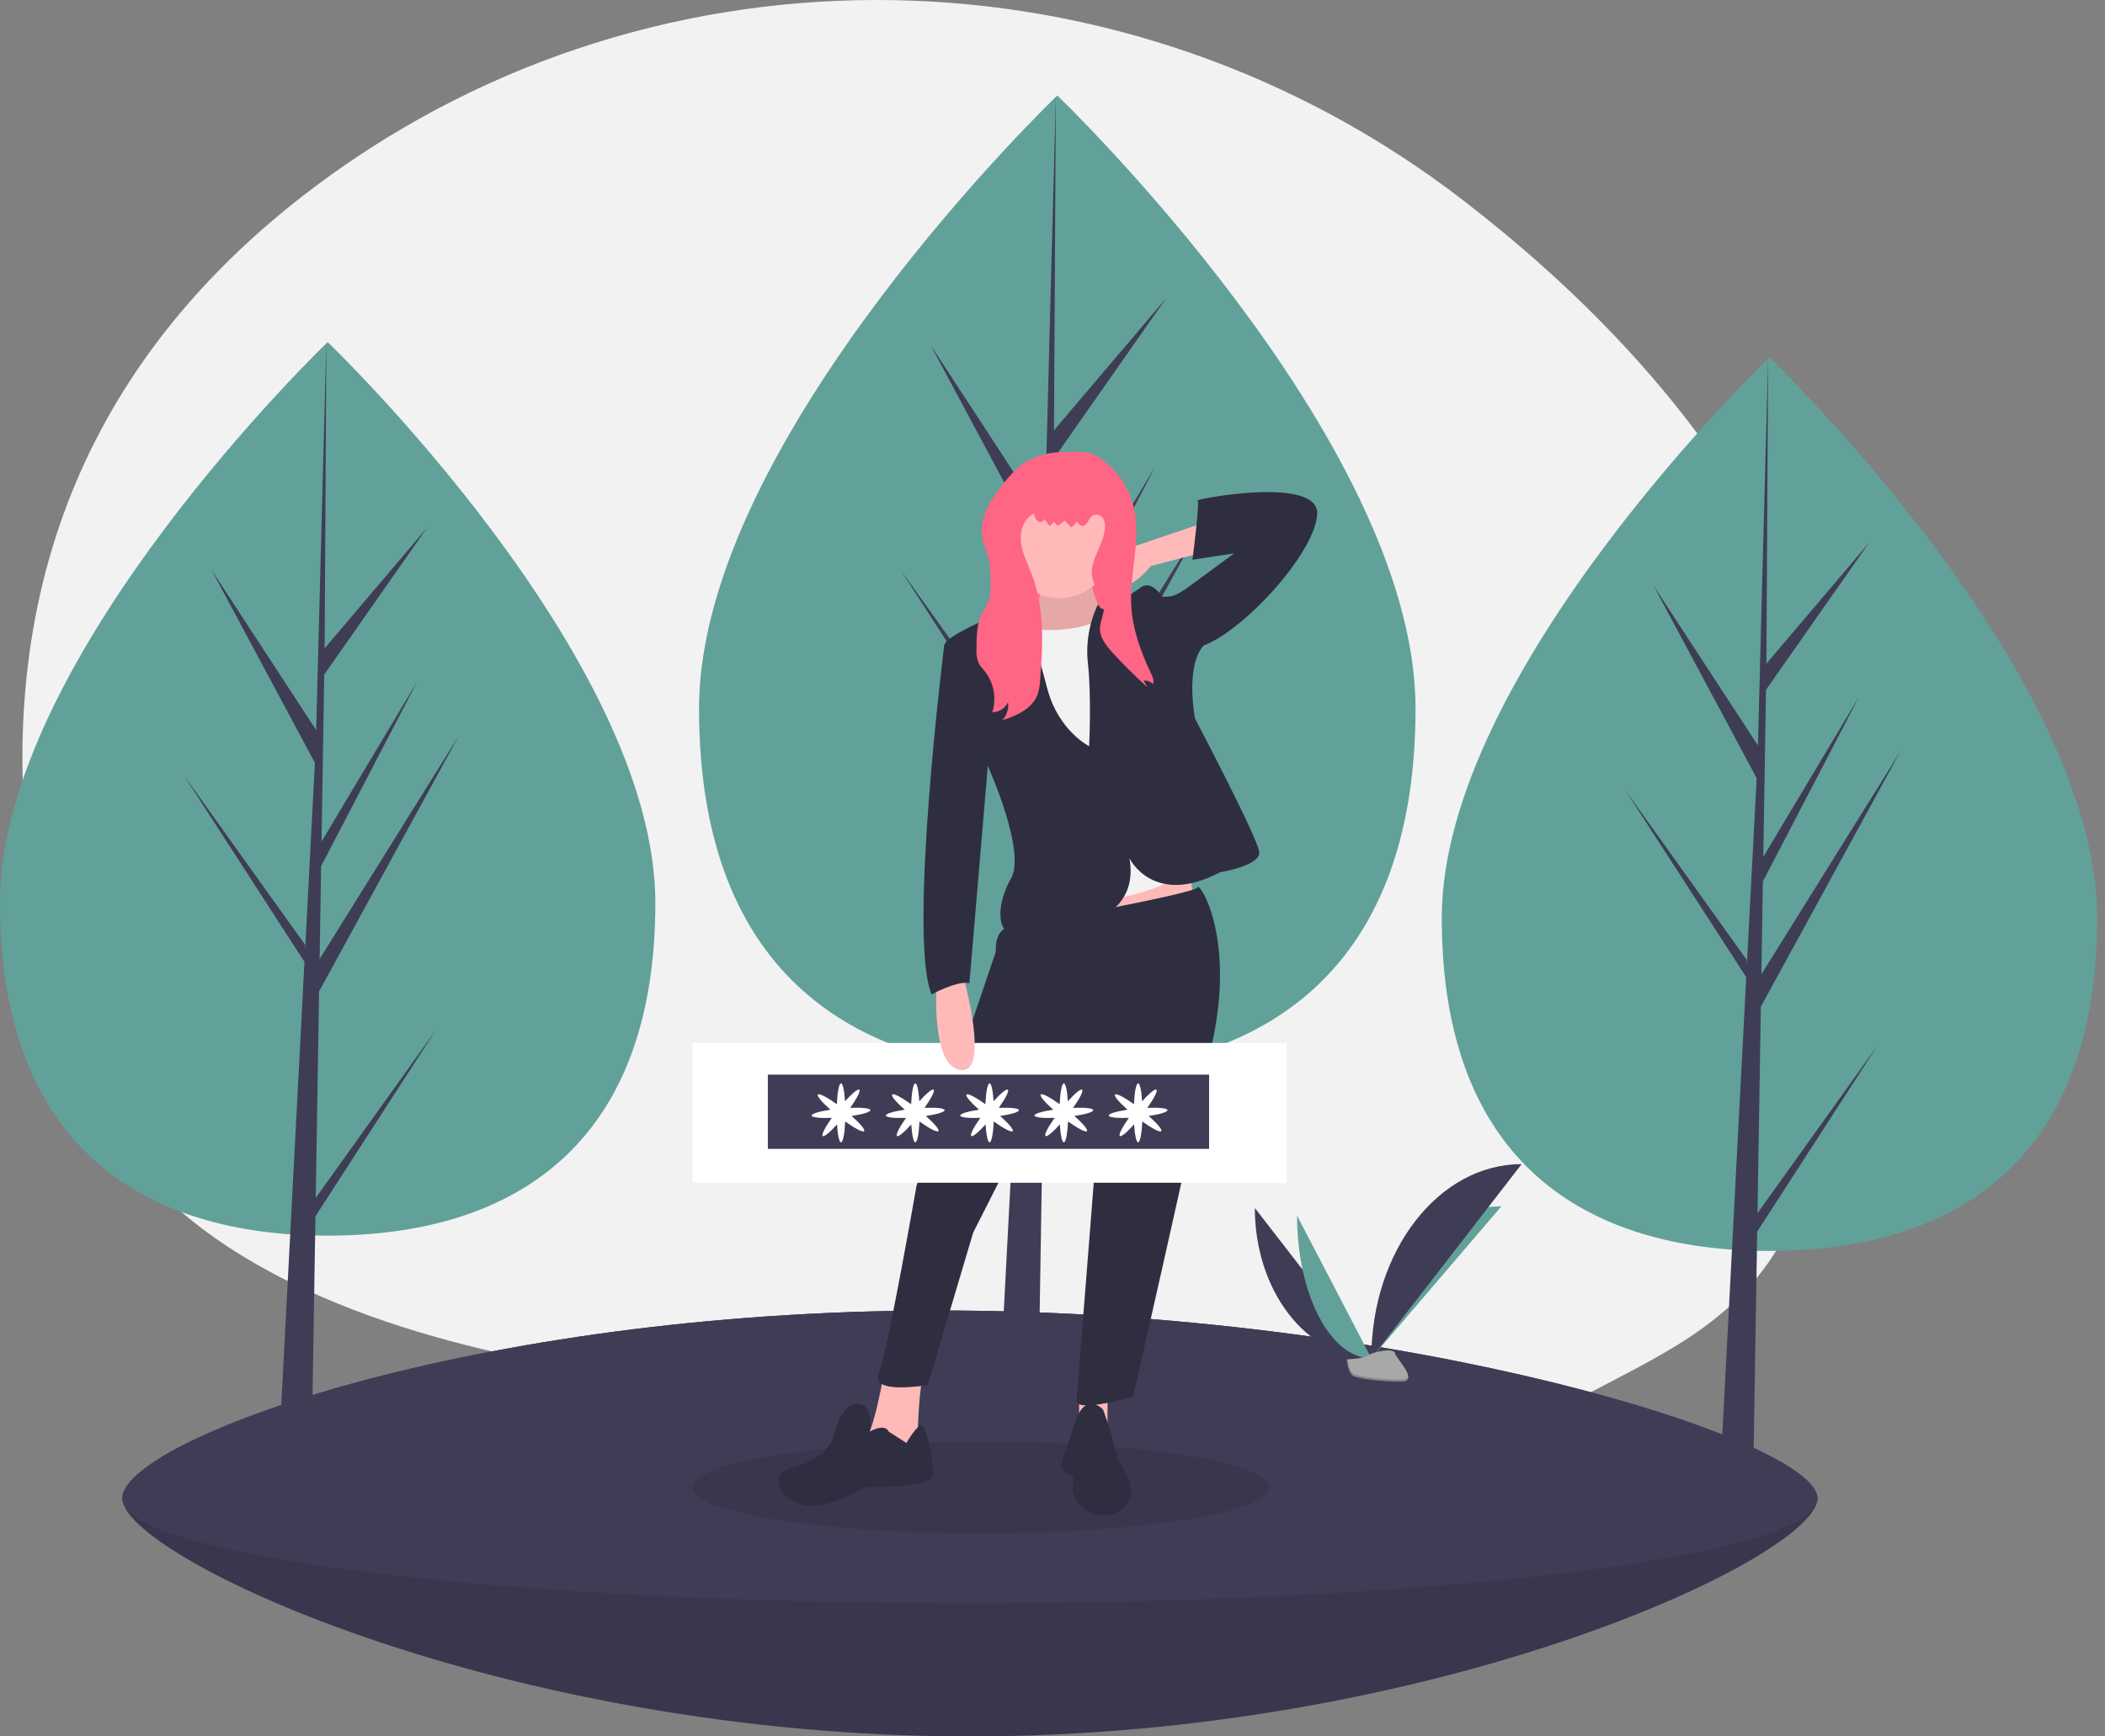 <svg width="160" height="132" viewBox="0 0 160 132" fill="none" xmlns="http://www.w3.org/2000/svg">
<rect x="0" y="0" width="160" height="132" fill="#808080" stroke="none"/>
<g clip-path="url(#clip0)">
<path d="M140.938 75.456C140.063 82.953 138.245 88.972 135.749 93.772C132.428 100.168 126.748 102.745 121.674 105.442C120.208 106.22 118.683 106.882 117.114 107.424C107.881 110.629 97.546 109.779 89.429 108.087C83.735 106.899 77.955 106.168 72.145 105.902C70.488 105.827 68.829 105.79 67.169 105.791C64.609 105.794 18.507 106.669 7.283 83.944C4.512 78.339 2.612 71.491 1.93 63.144C-0.001 39.547 10.612 24.048 24.302 13.918C50.2 -5.245 85.698 -4.441 111.213 15.226C128.209 28.327 144.123 48.154 140.938 75.456Z" fill="#F2F2F2"/>
<path d="M49.812 68.624C49.812 87.382 38.662 93.931 24.906 93.931C11.151 93.931 0 87.382 0 68.624C0 49.867 24.906 26.005 24.906 26.005C24.906 26.005 49.812 49.867 49.812 68.624Z" fill="#61A199"/>
<path d="M23.999 91.062L24.254 75.364L34.869 55.943L24.294 72.901L24.408 65.843L31.724 51.792L24.439 63.975L24.645 51.28L32.479 40.093L24.677 49.283L24.806 26.005L23.996 56.821L24.063 55.55L16.098 43.358L23.935 57.99L23.193 72.169L23.171 71.792L13.988 58.962L23.143 73.122L23.05 74.895L23.034 74.921L23.041 75.067L21.158 111.039H23.674L23.976 92.459L33.108 78.333L23.999 91.062Z" fill="#3F3D56"/>
<path d="M159.4 69.787C159.4 88.544 148.249 95.094 134.494 95.094C120.739 95.094 109.588 88.544 109.588 69.787C109.588 51.03 134.494 27.167 134.494 27.167C134.494 27.167 159.4 51.03 159.4 69.787Z" fill="#61A199"/>
<path d="M133.587 92.224L133.842 76.526L144.457 57.105L133.882 74.064L133.996 67.005L141.312 52.954L134.027 65.137L134.233 52.442L142.067 41.256L134.265 50.446L134.394 27.168L133.584 57.984L133.651 56.712L125.685 44.52L133.523 59.153L132.781 73.331L132.759 72.955L123.576 60.124L132.731 74.284L132.638 76.057L132.621 76.084L132.629 76.23L130.746 112.201H133.262L133.564 93.621L142.696 79.496L133.587 92.224Z" fill="#3F3D56"/>
<path d="M107.594 53.856C107.594 74.364 95.403 81.525 80.364 81.525C65.325 81.525 53.133 74.364 53.133 53.856C53.133 33.348 80.364 7.259 80.364 7.259C80.364 7.259 107.594 33.348 107.594 53.856Z" fill="#61A199"/>
<path d="M79.372 78.388L79.651 61.224L91.258 39.991L79.695 58.532L79.82 50.815L87.819 35.453L79.853 48.773L80.079 34.893L88.645 22.662L80.114 32.71L80.255 7.259L79.37 40.952L79.443 39.562L70.734 26.231L79.303 42.23L78.492 57.731L78.468 57.32L68.428 43.292L78.437 58.773L78.335 60.712L78.317 60.741L78.326 60.9L76.267 100.229H79.017L79.347 79.915L89.332 64.471L79.372 78.388Z" fill="#3F3D56"/>
<path d="M138.146 113.901C138.146 118.303 109.303 132 73.722 132C38.142 132 9.298 118.303 9.298 113.901C9.298 109.5 35.817 99.622 71.397 99.622C106.978 99.622 138.146 109.5 138.146 113.901Z" fill="#3F3D56"/>
<path opacity="0.1" d="M138.146 113.901C138.146 118.303 109.303 132 73.722 132C38.142 132 9.298 118.303 9.298 113.901C9.298 109.5 35.817 99.622 71.397 99.622C106.978 99.622 138.146 109.5 138.146 113.901Z" fill="black"/>
<path d="M138.146 113.901C138.146 118.303 109.303 121.871 73.722 121.871C38.142 121.871 9.298 118.303 9.298 113.901C9.298 109.5 35.817 99.622 71.397 99.622C106.978 99.622 138.146 109.5 138.146 113.901Z" fill="#3F3D56"/>
<path d="M95.379 91.831C95.379 98.146 99.34 103.255 104.236 103.255L95.379 91.831Z" fill="#3F3D56"/>
<path d="M104.235 103.255C104.235 96.87 108.656 91.703 114.119 91.703L104.235 103.255Z" fill="#61A199"/>
<path d="M98.588 92.404C98.588 98.402 101.114 103.255 104.236 103.255L98.588 92.404Z" fill="#61A199"/>
<path d="M104.235 103.255C104.235 95.096 109.345 88.494 115.659 88.494L104.235 103.255Z" fill="#3F3D56"/>
<path d="M102.372 103.336C102.372 103.336 103.628 103.297 104.007 103.028C104.385 102.758 105.939 102.436 106.033 102.868C106.127 103.301 107.92 105.019 106.502 105.03C105.084 105.041 103.207 104.809 102.829 104.579C102.452 104.349 102.372 103.336 102.372 103.336Z" fill="#A8A8A8"/>
<path opacity="0.2" d="M106.527 104.879C105.109 104.891 103.233 104.659 102.855 104.428C102.567 104.253 102.452 103.624 102.414 103.334C102.387 103.335 102.372 103.336 102.372 103.336C102.372 103.336 102.452 104.349 102.829 104.579C103.207 104.809 105.084 105.041 106.502 105.03C106.912 105.027 107.053 104.881 107.045 104.665C106.988 104.796 106.832 104.877 106.527 104.879Z" fill="black"/>
<path opacity="0.1" d="M74.553 116.558C86.658 116.558 96.471 114.997 96.471 113.071C96.471 111.145 86.658 109.584 74.553 109.584C62.449 109.584 52.636 111.145 52.636 113.071C52.636 114.997 62.449 116.558 74.553 116.558Z" fill="black"/>
<path d="M84.183 105.267H82.024V110.249H84.183V105.267Z" fill="#FFB9B9"/>
<path d="M84.349 38.02H76.047V52.964H84.349V38.02Z" fill="#FF6584"/>
<path d="M90.446 66.302L90.734 68.601L83.167 70.9L82.209 66.686L90.446 66.302Z" fill="#FFB9B9"/>
<path d="M79.24 44.177C79.24 44.177 79.048 45.901 78.665 45.901C78.282 45.901 76.941 46.572 76.941 46.572L76.558 48.391L79.24 50.02L83.645 49.541L84.891 47.625L83.645 46.38C83.645 46.38 82.592 44.081 82.975 43.602C83.358 43.123 79.24 44.177 79.24 44.177Z" fill="#FFB9B9"/>
<path opacity="0.1" d="M79.24 44.177C79.24 44.177 79.048 45.901 78.665 45.901C78.282 45.901 76.941 46.572 76.941 46.572L76.558 48.391L79.24 50.02L83.645 49.541L84.891 47.625L83.645 46.38C83.645 46.38 82.592 44.081 82.975 43.602C83.358 43.123 79.24 44.177 79.24 44.177Z" fill="black"/>
<path d="M67.267 103.849C67.267 103.849 66.405 109.596 65.351 109.979C64.297 110.362 69.374 111.033 69.374 111.033L69.757 108.925C69.757 108.925 69.853 105.094 70.236 104.519C70.619 103.945 67.267 103.849 67.267 103.849Z" fill="#FFB9B9"/>
<path d="M77.037 70.421C77.037 70.421 90.925 67.931 91.021 67.452C91.117 66.973 93.894 71.092 92.17 79.137C90.446 87.183 86.136 106.148 86.136 106.148C86.136 106.148 81.73 107.489 81.826 106.435C81.922 105.381 83.358 87.087 83.358 87.087L82.401 79.329L80.772 80.287L73.972 93.696L70.524 105.286C70.524 105.286 66.118 106.052 66.788 104.424C67.459 102.795 69.662 90.152 69.662 90.152L75.696 72.337C75.696 72.337 75.504 70.421 77.037 70.421Z" fill="#2F2E41"/>
<path d="M80.533 45.47C82.754 45.47 84.555 43.669 84.555 41.447C84.555 39.225 82.754 37.424 80.533 37.424C78.311 37.424 76.51 39.225 76.51 41.447C76.51 43.669 78.311 45.47 80.533 45.47Z" fill="#FFB9B9"/>
<path d="M84.699 46.476C84.699 46.476 82.784 48.296 78.282 47.817C73.78 47.338 79.527 58.065 79.527 58.065L81.347 68.889C81.347 68.889 89.392 67.931 89.68 66.111C89.967 64.291 84.699 46.476 84.699 46.476Z" fill="#F2F2F2"/>
<path d="M82.783 56.724C82.783 56.724 80.485 55.575 79.623 52.414C78.761 49.253 77.994 45.997 77.515 46.093C77.111 46.173 73.361 47.62 72.145 48.587C71.921 48.766 71.783 48.928 71.769 49.062C71.673 49.924 75.217 58.544 75.217 58.544C75.217 58.544 77.994 64.77 76.845 66.781C75.696 68.793 75.6 71.379 77.707 71.187C79.814 70.996 86.806 70.613 85.848 65.249C85.848 65.249 87.668 68.984 92.745 66.303C92.745 66.303 95.81 65.824 95.714 64.77C95.618 63.717 90.829 54.617 90.829 54.617C90.829 54.617 90.063 50.594 91.5 49.062L88.243 45.231C88.243 45.231 87.477 44.081 86.71 44.656C85.944 45.231 84.22 46.188 83.933 46.284C83.645 46.38 83.457 45.94 83.457 45.94C82.793 47.328 82.527 48.873 82.688 50.403C82.975 52.893 82.783 56.724 82.783 56.724Z" fill="#2F2E41"/>
<path d="M67.555 108.83C67.555 108.83 67.341 108.159 66.107 108.83C66.107 108.83 66.501 106.722 65.16 106.722C63.819 106.722 63.341 109.213 63.341 109.213C63.341 109.213 62.957 110.841 60.371 111.511C57.785 112.182 59.797 114.481 61.617 114.481C63.436 114.481 65.831 113.044 65.831 113.044C65.831 113.044 70.811 113.14 70.907 112.182C71.003 111.224 70.428 108.351 70.045 108.351C69.662 108.351 68.896 109.692 68.896 109.692L67.555 108.83Z" fill="#2F2E41"/>
<path d="M83.838 107.144C83.838 107.144 82.497 105.707 81.731 108.102C80.964 110.496 80.39 111.454 80.868 111.837C81.347 112.22 81.731 112.029 81.539 112.795C81.347 113.561 82.114 115.19 83.838 115.19C85.562 115.19 86.041 113.944 85.945 113.082C85.849 112.22 85.083 111.167 85.083 111.167L84.317 108.485L83.838 107.144Z" fill="#2F2E41"/>
<path d="M91.403 39.771L86.327 41.495C86.327 41.495 81.729 44.177 83.741 44.752C85.752 45.326 87.476 43.028 87.476 43.028L91.882 41.878L91.403 39.771Z" fill="#FFB9B9"/>
<path d="M77.796 35.226C77.193 35.639 76.713 36.205 76.257 36.776C75.33 37.935 74.422 39.32 74.65 40.786C74.737 41.344 74.984 41.862 75.124 42.408C75.312 43.146 75.3 43.917 75.286 44.678C75.297 45.001 75.257 45.324 75.167 45.635C75.033 45.938 74.875 46.23 74.695 46.508C74.234 47.367 74.223 48.388 74.222 49.363C74.2 49.691 74.245 50.021 74.354 50.331C74.48 50.624 74.714 50.854 74.909 51.107C75.231 51.535 75.446 52.033 75.536 52.561C75.625 53.089 75.587 53.631 75.425 54.141C75.675 54.142 75.92 54.072 76.131 53.938C76.343 53.805 76.512 53.614 76.618 53.388C76.652 53.631 76.631 53.878 76.557 54.112C76.484 54.346 76.359 54.561 76.193 54.742C77.289 54.416 78.465 53.866 78.865 52.795C78.982 52.431 79.049 52.052 79.062 51.67C79.275 48.982 79.396 46.194 78.432 43.676C78.124 42.87 77.704 42.09 77.601 41.234C77.497 40.377 77.813 39.388 78.6 39.034C78.618 39.253 78.716 39.458 78.874 39.611C79.049 39.741 79.373 39.66 79.376 39.442L79.756 39.971C79.902 39.899 80.026 39.791 80.117 39.656L80.378 39.975L80.932 39.572L81.413 40.091C81.598 39.985 81.746 39.824 81.835 39.631C81.939 39.786 82.067 39.956 82.252 39.972C82.656 40.009 82.739 39.368 83.091 39.169C83.222 39.111 83.368 39.102 83.504 39.144C83.641 39.185 83.757 39.274 83.834 39.394C83.979 39.641 84.032 39.932 83.983 40.214C83.837 41.532 82.714 42.733 83.047 44.016C83.234 44.737 83.865 45.315 83.913 46.059C83.951 46.653 83.602 47.215 83.607 47.811C83.613 48.509 84.095 49.101 84.566 49.617C85.404 50.533 86.285 51.408 87.211 52.239L86.925 51.738C87.059 51.728 87.193 51.746 87.319 51.792C87.444 51.839 87.558 51.912 87.653 52.006C87.736 51.718 87.599 51.419 87.471 51.149C86.701 49.532 86.079 47.81 85.986 46.021C85.857 43.535 86.751 41.01 86.184 38.586C85.859 37.229 85.099 36.015 84.021 35.128C83.497 34.696 83.1 34.438 82.421 34.391C81.663 34.325 80.9 34.331 80.142 34.408C79.306 34.488 78.501 34.769 77.796 35.226Z" fill="#FF6584"/>
<path d="M87.478 45.326C87.478 45.326 88.531 45.422 89.01 45.326C89.489 45.231 90.159 44.752 90.159 44.752L93.799 42.07L90.638 42.549C90.638 42.549 91.213 38.143 91.022 38.047C90.83 37.951 100.312 36.131 100.121 39.1C99.929 42.07 94.565 47.912 91.5 49.062L89.489 49.349L87.478 45.326Z" fill="#2F2E41"/>
<path d="M97.799 79.283H52.636V89.91H97.799V79.283Z" fill="white"/>
<path d="M91.904 81.691H58.363V87.336H91.904V81.691Z" fill="#3F3D56"/>
<path d="M66.158 84.39C66.144 84.245 65.504 84.181 64.625 84.217C65.134 83.5 65.429 82.928 65.315 82.838C65.208 82.753 64.767 83.12 64.231 83.717C64.18 82.916 64.063 82.355 63.926 82.355C63.776 82.355 63.65 83.023 63.608 83.941C62.862 83.404 62.26 83.09 62.167 83.207C62.078 83.319 62.481 83.792 63.122 84.359C62.276 84.484 61.68 84.661 61.694 84.804C61.707 84.948 62.347 85.013 63.226 84.977C62.717 85.693 62.422 86.265 62.536 86.356C62.644 86.441 63.084 86.073 63.62 85.476C63.671 86.277 63.788 86.838 63.926 86.838C64.075 86.838 64.202 86.17 64.243 85.252C64.989 85.789 65.592 86.104 65.684 85.986C65.773 85.874 65.37 85.401 64.729 84.835C65.575 84.709 66.171 84.532 66.158 84.39Z" fill="white"/>
<path d="M71.803 84.39C71.79 84.245 71.149 84.181 70.271 84.217C70.78 83.5 71.075 82.928 70.961 82.838C70.853 82.753 70.413 83.12 69.877 83.717C69.826 82.916 69.708 82.355 69.571 82.355C69.421 82.355 69.295 83.023 69.254 83.941C68.507 83.404 67.905 83.09 67.812 83.207C67.724 83.319 68.127 83.792 68.768 84.359C67.922 84.484 67.326 84.661 67.339 84.804C67.353 84.948 67.993 85.013 68.871 84.977C68.362 85.693 68.067 86.265 68.181 86.356C68.289 86.441 68.729 86.073 69.266 85.476C69.316 86.277 69.434 86.838 69.571 86.838C69.721 86.838 69.847 86.17 69.889 85.252C70.635 85.789 71.237 86.104 71.33 85.986C71.418 85.874 71.015 85.401 70.374 84.835C71.22 84.709 71.816 84.532 71.803 84.39Z" fill="white"/>
<path d="M77.449 84.39C77.435 84.245 76.795 84.181 75.916 84.217C76.425 83.5 76.72 82.928 76.606 82.838C76.499 82.753 76.058 83.12 75.522 83.717C75.471 82.916 75.354 82.355 75.217 82.355C75.067 82.355 74.941 83.023 74.899 83.941C74.153 83.404 73.55 83.09 73.458 83.207C73.369 83.319 73.772 83.792 74.413 84.359C73.567 84.484 72.971 84.661 72.985 84.804C72.998 84.948 73.638 85.013 74.517 84.977C74.008 85.693 73.713 86.265 73.827 86.356C73.935 86.441 74.375 86.073 74.911 85.476C74.962 86.277 75.079 86.838 75.217 86.838C75.366 86.838 75.493 86.17 75.534 85.252C76.28 85.789 76.883 86.104 76.975 85.986C77.064 85.874 76.661 85.401 76.02 84.835C76.866 84.709 77.462 84.532 77.449 84.39Z" fill="white"/>
<path d="M83.094 84.39C83.081 84.245 82.44 84.181 81.562 84.217C82.071 83.5 82.366 82.928 82.252 82.838C82.144 82.753 81.704 83.12 81.168 83.717C81.117 82.916 80.999 82.355 80.862 82.355C80.713 82.355 80.586 83.023 80.544 83.941C79.799 83.404 79.196 83.09 79.103 83.207C79.015 83.319 79.418 83.792 80.059 84.359C79.213 84.484 78.617 84.661 78.63 84.804C78.644 84.948 79.284 85.013 80.162 84.977C79.653 85.693 79.358 86.265 79.472 86.356C79.58 86.441 80.02 86.073 80.557 85.476C80.607 86.277 80.725 86.838 80.862 86.838C81.012 86.838 81.138 86.17 81.18 85.252C81.926 85.789 82.528 86.104 82.621 85.986C82.71 85.874 82.306 85.401 81.665 84.835C82.511 84.709 83.107 84.532 83.094 84.39Z" fill="white"/>
<path d="M88.74 84.39C88.726 84.245 88.086 84.181 87.207 84.217C87.716 83.5 88.011 82.928 87.897 82.838C87.79 82.753 87.349 83.12 86.813 83.717C86.762 82.916 86.645 82.355 86.508 82.355C86.358 82.355 86.232 83.023 86.19 83.941C85.444 83.404 84.841 83.09 84.749 83.207C84.66 83.319 85.063 83.792 85.704 84.359C84.858 84.484 84.262 84.661 84.276 84.804C84.289 84.948 84.929 85.013 85.808 84.977C85.299 85.693 85.004 86.265 85.118 86.356C85.226 86.441 85.666 86.073 86.202 85.476C86.253 86.277 86.371 86.838 86.508 86.838C86.657 86.838 86.784 86.17 86.825 85.252C87.571 85.789 88.174 86.104 88.266 85.986C88.355 85.874 87.952 85.401 87.311 84.835C88.157 84.709 88.753 84.532 88.74 84.39Z" fill="white"/>
<path d="M71.194 74.731C71.194 74.731 70.715 81.053 73.014 81.34C75.312 81.628 73.205 74.157 73.205 74.157L71.194 74.731Z" fill="#FFB9B9"/>
<path d="M72.44 48.87L71.769 49.062C71.769 49.062 68.992 71.283 70.811 75.593C70.811 75.593 72.727 74.54 73.685 74.731L75.218 56.629L72.44 48.87Z" fill="#2F2E41"/>
</g>
<defs>
<clipPath id="clip0">
<rect width="159.4" height="132" fill="white"/>
</clipPath>
</defs>
</svg>
